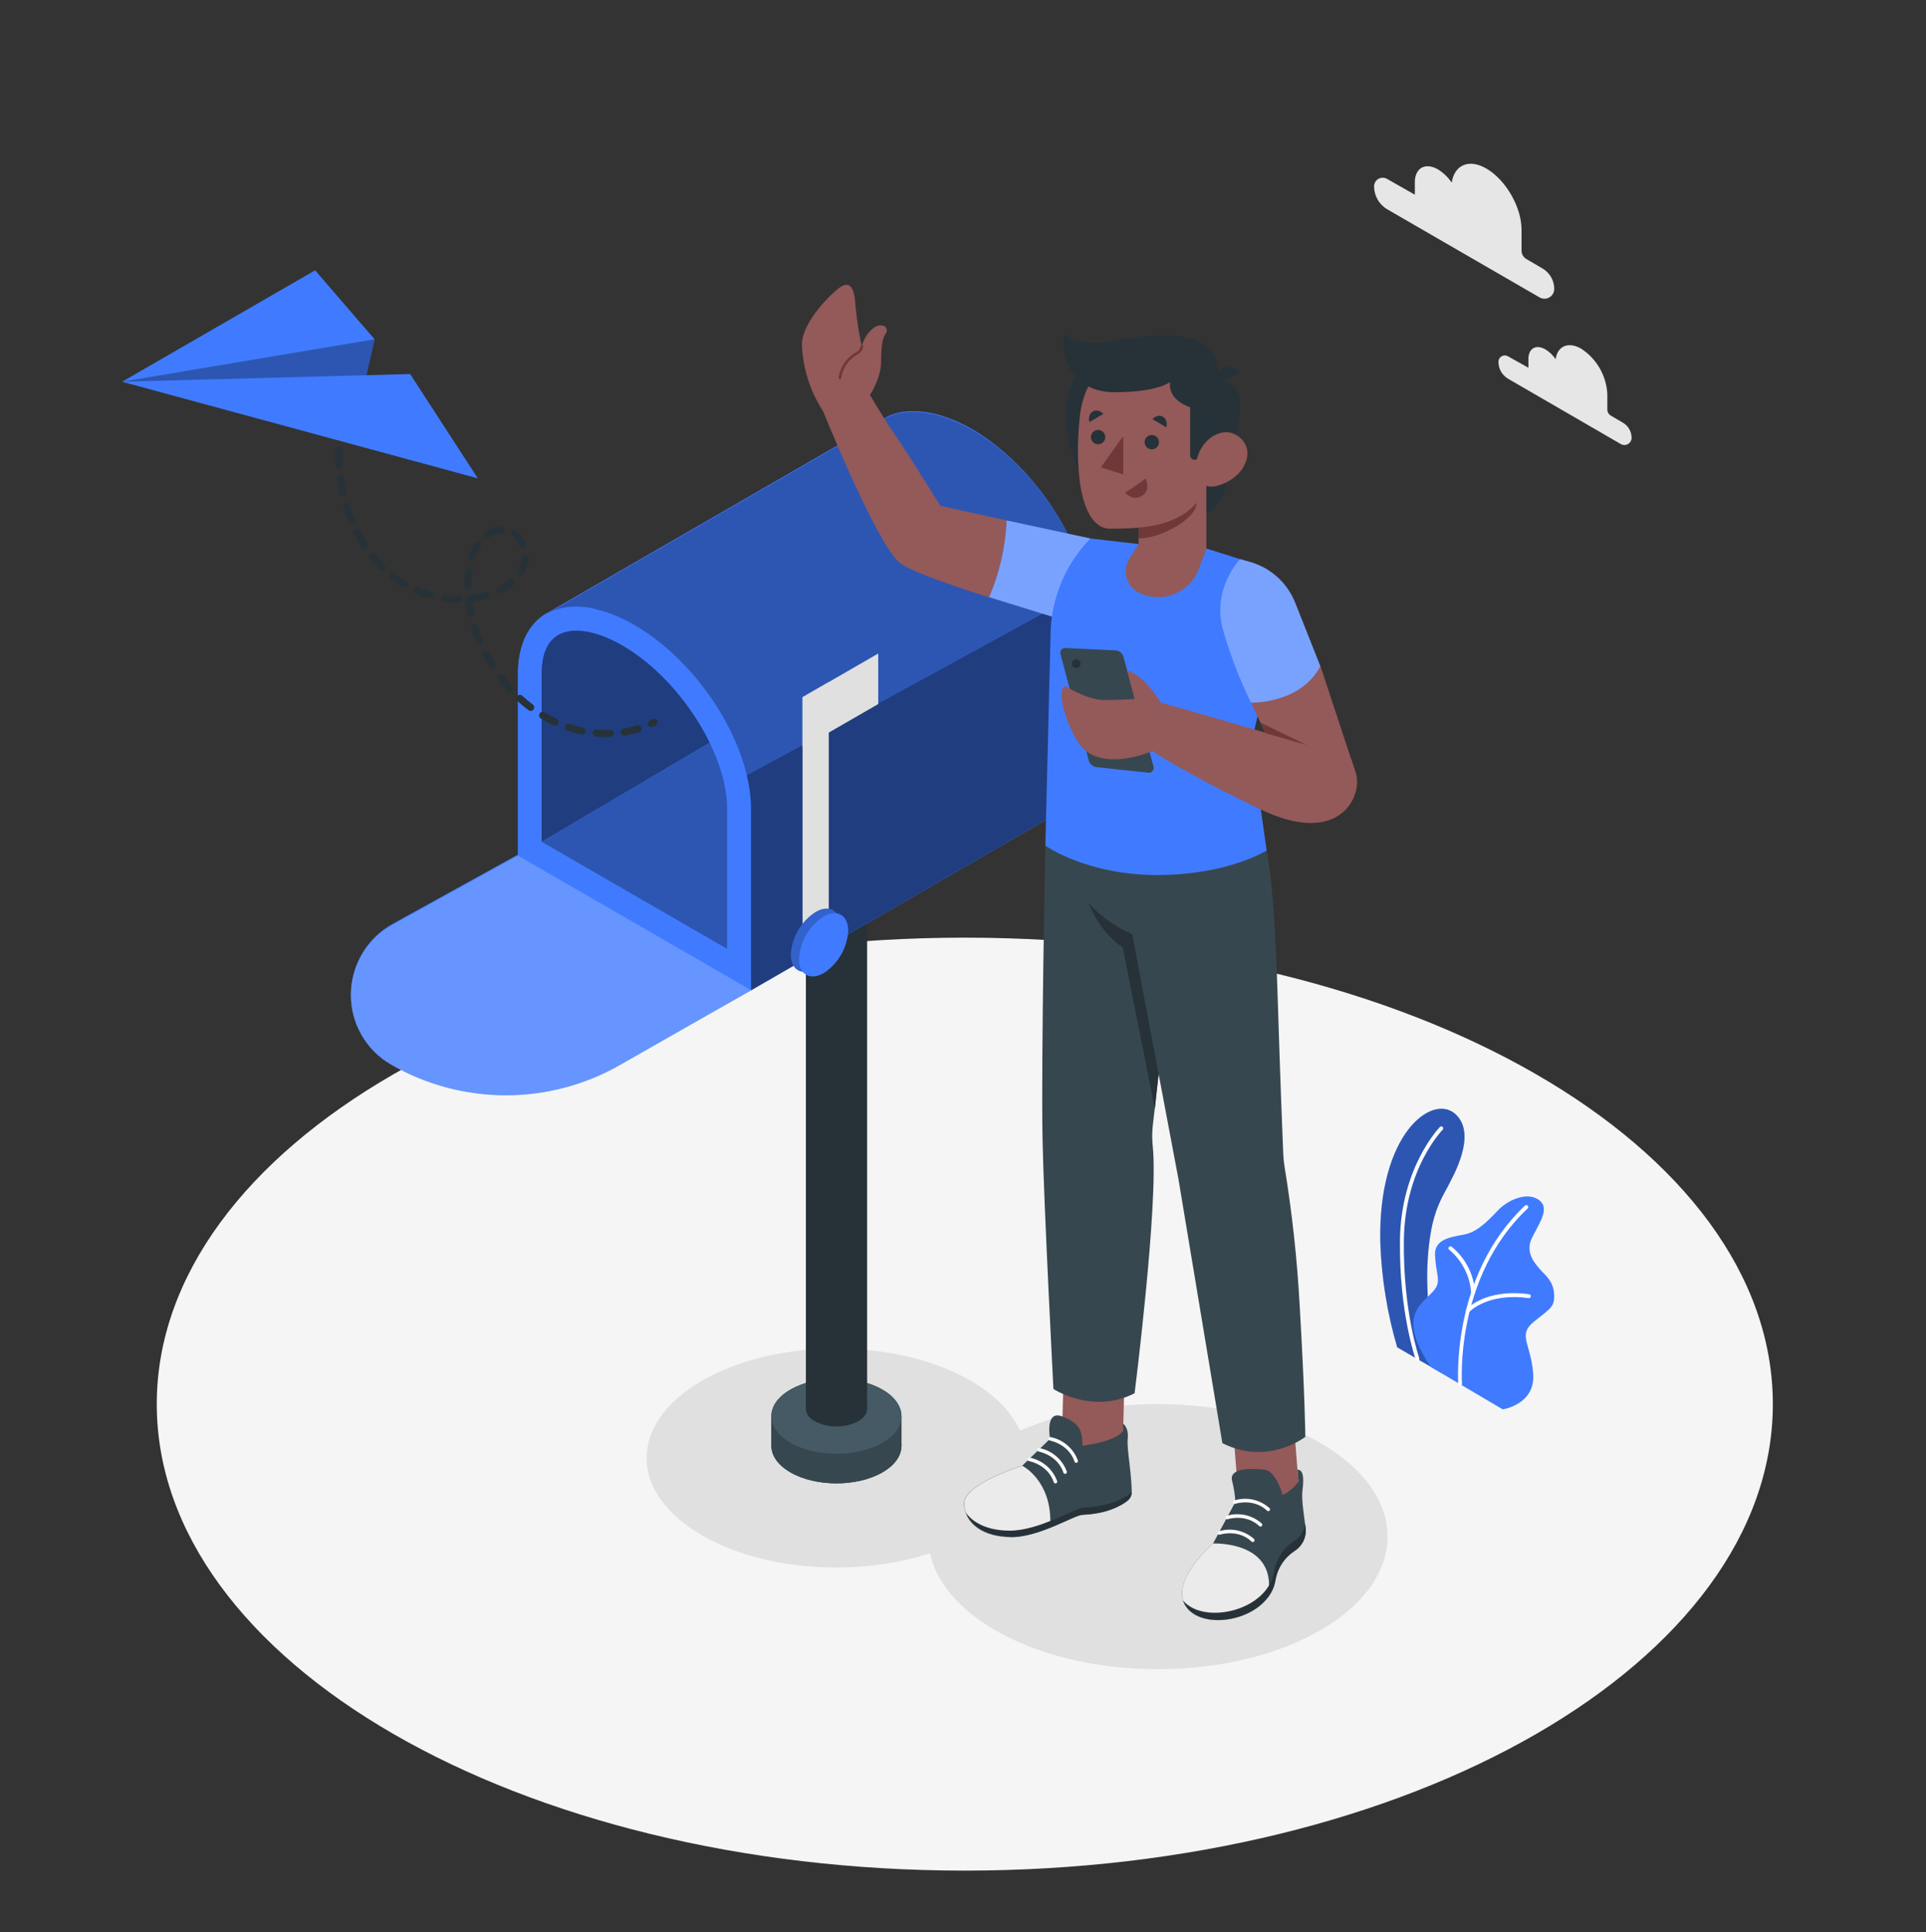 <svg width="312" height="313" viewBox="0 0 312 313" fill="none" xmlns="http://www.w3.org/2000/svg">
<rect x="0" y="0" width="312" height="313" fill="#333333" stroke="none"/>
<path d="M156.293 303.053C228.585 303.053 287.189 269.218 287.189 227.48C287.189 185.742 228.585 151.907 156.293 151.907C84.001 151.907 25.396 185.742 25.396 227.48C25.396 269.218 84.001 303.053 156.293 303.053Z" fill="#F5F5F5"/>
<path d="M135.472 253.95C152.441 253.95 166.198 246.008 166.198 236.21C166.198 226.412 152.441 218.469 135.472 218.469C118.502 218.469 104.746 226.412 104.746 236.21C104.746 246.008 118.502 253.95 135.472 253.95Z" fill="#E0E0E0"/>
<path d="M187.562 270.424C208.109 270.424 224.765 260.808 224.765 248.946C224.765 237.084 208.109 227.468 187.562 227.468C167.016 227.468 150.359 237.084 150.359 248.946C150.359 260.808 167.016 270.424 187.562 270.424Z" fill="#E0E0E0"/>
<path d="M146.017 229.421C146.017 227.861 144.994 226.301 142.935 225.121C138.823 222.744 132.152 222.744 128.04 225.121C125.981 226.307 124.951 227.867 124.951 229.421V234.232C124.951 235.792 125.981 237.352 128.04 238.537C132.152 240.909 138.823 240.909 142.935 238.537C144.994 237.346 146.017 235.792 146.017 234.232V229.421Z" fill="#263238"/>
<path d="M142.96 229.932C147.072 232.31 147.072 236.172 142.96 238.537C138.848 240.902 132.177 240.908 128.065 238.537C123.953 236.166 123.947 232.297 128.065 229.932C132.183 227.567 138.848 227.561 142.96 229.932Z" fill="#37474F"/>
<path d="M146.043 229.421H124.977V234.232H146.043V229.421Z" fill="#37474F"/>
<path d="M142.96 225.14C147.072 227.511 147.072 231.38 142.96 233.739C138.848 236.097 132.177 236.116 128.065 233.739C123.953 231.361 123.947 227.499 128.065 225.14C132.183 222.781 138.848 222.744 142.96 225.14Z" fill="#455A64"/>
<path d="M139.015 226.213C140.956 227.33 140.956 229.146 139.015 230.263C137.928 230.814 136.727 231.101 135.508 231.101C134.29 231.101 133.088 230.814 132.002 230.263C130.067 229.146 130.067 227.33 132.002 226.213C133.088 225.662 134.29 225.375 135.508 225.375C136.727 225.375 137.928 225.662 139.015 226.213Z" fill="#263238"/>
<path d="M140.468 137.412H130.547V228.241H140.468V137.412Z" fill="#263238"/>
<path d="M176.026 95.467V95.398C175.932 94.88 175.82 94.356 175.689 93.832C175.706 93.887 175.721 93.943 175.732 94C175.651 93.644 175.558 93.289 175.458 92.933C175.495 93.064 175.526 93.195 175.558 93.326C175.458 92.933 175.345 92.546 175.227 92.153C175.283 92.322 175.339 92.496 175.383 92.665C175.32 92.44 175.252 92.216 175.183 91.991L175.071 91.635V91.585V91.623C174.233 89.078 173.128 86.629 171.776 84.316C171.732 84.235 171.689 84.153 171.639 84.072C168.238 78.288 163.308 73.003 157.805 69.72L157.536 69.558C155.958 68.641 154.284 67.901 152.544 67.349C151.098 66.892 149.593 66.65 148.077 66.632H147.552H147.234C146.972 66.632 146.716 66.681 146.467 66.719H146.236L145.811 66.8C145.63 66.838 145.45 66.881 145.275 66.931L144.788 67.075C144.788 67.075 144.788 67.075 144.757 67.075L144.27 67.249C144.108 67.318 143.946 67.387 143.796 67.462L142.723 68.085L88.678 99.285H88.634C85.708 100.927 83.936 104.278 83.936 109.039V138.435L63.599 149.667C61.585 150.778 59.901 152.404 58.721 154.379C57.541 156.353 56.907 158.606 56.883 160.907C56.86 163.207 57.448 165.473 58.587 167.471C59.727 169.47 61.377 171.13 63.369 172.281C69.032 175.548 75.454 177.267 81.992 177.267C88.529 177.267 94.952 175.548 100.615 172.281L121.681 160.425L176.425 128.794V99.392C176.409 98.074 176.276 96.76 176.026 95.467Z" fill="#407BFF"/>
<path d="M87.74 136.395V103.554L122.51 83.673L125.642 114.037L87.74 136.395Z" fill="#407BFF"/>
<path opacity="0.5" d="M87.74 136.395V103.554L122.51 83.673L125.642 114.037L87.74 136.395Z" fill="black"/>
<path d="M87.74 136.395L125.642 114.037V149.773L117.805 153.754L87.74 136.395Z" fill="#407BFF"/>
<path opacity="0.3" d="M87.74 136.395L125.642 114.037V149.773L117.805 153.754L87.74 136.395Z" fill="black"/>
<path d="M176.029 95.466L172.435 97.445L150.557 109.419L146.601 111.572L119.258 126.548C117.523 123.615 113.018 109.931 110.615 107.454C108.301 105.019 105.659 102.919 102.765 101.214C99.333 99.229 96.12 98.287 93.343 98.287C91.709 98.253 90.094 98.638 88.65 99.404L142.701 68.204L143.775 67.58C143.924 67.505 144.087 67.436 144.249 67.368L144.736 67.193C144.736 67.193 144.736 67.193 144.767 67.193L145.253 67.049C145.428 67 145.609 66.956 145.79 66.918L146.214 66.837H146.445C146.695 66.8 146.951 66.769 147.213 66.75H147.531H148.055C149.572 66.768 151.077 67.01 152.523 67.468C154.263 68.019 155.937 68.76 157.515 69.677L157.783 69.839C166.825 75.112 174.326 85.913 176.029 95.466Z" fill="#407BFF"/>
<g opacity="0.3">
<path d="M176.031 95.466L172.437 97.445L150.559 109.419L146.603 111.572L119.26 126.548C117.525 123.615 113.02 109.931 110.617 107.454C108.303 105.019 105.661 102.919 102.767 101.214C99.335 99.229 96.122 98.287 93.345 98.287C91.711 98.253 90.096 98.638 88.652 99.404L142.703 68.204L143.776 67.58C143.926 67.505 144.088 67.436 144.251 67.368L144.737 67.193C144.737 67.193 144.737 67.193 144.769 67.193L145.255 67.049C145.43 67 145.611 66.956 145.792 66.918L146.216 66.837H146.447C146.697 66.8 146.953 66.769 147.215 66.75H147.533H148.057C149.574 66.768 151.079 67.01 152.525 67.468C154.265 68.019 155.939 68.76 157.517 69.677L157.785 69.839C166.827 75.112 174.328 85.913 176.031 95.466Z" fill="black"/>
</g>
<path d="M171.6 84.116C171.65 84.191 171.7 84.272 171.744 84.354C171.718 84.254 171.675 84.172 171.6 84.116Z" fill="#407BFF"/>
<path d="M174.502 90.044C175.179 91.8 175.691 93.616 176.031 95.467L172.437 97.445L150.56 109.419L146.603 111.572L119.26 126.548L121.681 160.425L176.424 128.795V99.392C176.351 96.186 175.7 93.019 174.502 90.044Z" fill="#407BFF"/>
<path d="M173.689 88.085C173.458 87.573 173.215 87.055 172.959 86.543C173.215 87.055 173.471 87.573 173.689 88.085Z" fill="#407BFF"/>
<path d="M172.012 84.74C172.274 85.215 172.536 85.689 172.779 86.169C172.536 85.714 172.28 85.239 172.012 84.74Z" fill="#407BFF"/>
<path d="M174.482 89.988C174.263 89.426 174.032 88.871 173.789 88.316C174.032 88.871 174.263 89.426 174.482 89.988Z" fill="#407BFF"/>
<g opacity="0.5">
<path d="M171.6 84.116C171.65 84.191 171.7 84.272 171.744 84.354C171.718 84.254 171.675 84.172 171.6 84.116Z" fill="black"/>
<path d="M174.502 90.044C175.179 91.8 175.691 93.616 176.031 95.466L172.437 97.445L150.56 109.419L146.603 111.572L119.26 126.548L121.681 160.425L176.424 128.794V99.391C176.351 96.185 175.7 93.019 174.502 90.044Z" fill="black"/>
<path d="M173.691 88.085C173.46 87.573 173.217 87.055 172.961 86.543C173.217 87.055 173.473 87.573 173.691 88.085Z" fill="black"/>
<path d="M172.012 84.74C172.274 85.214 172.536 85.688 172.779 86.169C172.536 85.713 172.28 85.239 172.012 84.74Z" fill="black"/>
<path d="M174.484 89.988C174.265 89.426 174.034 88.871 173.791 88.315C174.034 88.871 174.265 89.426 174.484 89.988Z" fill="black"/>
</g>
<path d="M93.344 102.168C95.522 102.168 98.118 102.998 100.832 104.577C110.024 109.881 117.793 121.993 117.793 131.028V153.754L87.728 136.395V109.22C87.728 103.391 90.773 102.168 93.344 102.168ZM93.344 98.312C87.691 98.312 83.891 102.224 83.891 109.22V138.616L121.655 160.456V131.028C121.655 120.595 113.2 107.26 102.773 101.239C99.341 99.26 96.115 98.312 93.344 98.312Z" fill="#407BFF"/>
<path d="M83.891 138.616L63.554 149.848C61.54 150.959 59.856 152.585 58.676 154.56C57.496 156.534 56.862 158.787 56.839 161.088C56.815 163.388 57.403 165.653 58.543 167.652C59.682 169.651 61.332 171.31 63.324 172.462C68.987 175.729 75.409 177.448 81.947 177.448C88.485 177.448 94.907 175.729 100.57 172.462L121.68 160.425L83.891 138.616Z" fill="#407BFF"/>
<path opacity="0.2" d="M83.891 138.616L63.554 149.848C61.54 150.959 59.856 152.585 58.676 154.56C57.496 156.534 56.862 158.787 56.839 161.088C56.815 163.388 57.403 165.653 58.543 167.652C59.682 169.651 61.332 171.31 63.324 172.462C68.987 175.729 75.409 177.448 81.947 177.448C88.485 177.448 94.907 175.729 100.57 172.462L121.68 160.425L83.891 138.616Z" fill="white"/>
<path d="M134.255 151.471L130.012 153.917V112.951L134.255 110.499V151.471Z" fill="#E0E0E0"/>
<path d="M142.267 114.062L130.012 121.132V112.951L142.267 105.875V114.062Z" fill="#E0E0E0"/>
<path d="M136.082 150.029C136.007 151.411 135.608 152.755 134.916 153.953C134.224 155.151 133.26 156.169 132.101 156.924C129.898 158.172 128.113 157.168 128.113 154.628C128.193 153.251 128.596 151.913 129.288 150.72C129.981 149.528 130.944 148.515 132.101 147.764C134.297 146.46 136.082 147.489 136.082 150.029Z" fill="#407BFF"/>
<path opacity="0.2" d="M136.082 150.029C136.007 151.411 135.608 152.755 134.916 153.953C134.224 155.151 133.26 156.169 132.101 156.924C129.898 158.172 128.113 157.168 128.113 154.628C128.193 153.251 128.596 151.913 129.288 150.72C129.981 149.528 130.944 148.515 132.101 147.764C134.297 146.46 136.082 147.489 136.082 150.029Z" fill="black"/>
<path d="M137.406 150.797C137.327 152.173 136.925 153.511 136.233 154.703C135.542 155.896 134.58 156.909 133.424 157.661C131.228 158.909 129.443 157.898 129.443 155.358C129.52 153.977 129.92 152.634 130.611 151.436C131.303 150.238 132.267 149.22 133.424 148.463C135.627 147.228 137.406 148.257 137.406 150.797Z" fill="#407BFF"/>
<path d="M226.338 218.276L233.377 222.357C233.377 222.357 229.82 211.006 231.792 199.594C232.534 195.288 234.107 193.148 234.656 191.993C235.205 190.839 239.461 183.725 235.717 180.443C231.973 177.161 223.206 183.688 223.599 201.272C223.792 207.033 224.712 212.746 226.338 218.276Z" fill="#407BFF"/>
<path opacity="0.3" d="M226.338 218.276L233.377 222.357C233.377 222.357 229.82 211.006 231.792 199.594C232.534 195.288 234.107 193.148 234.656 191.993C235.205 190.839 239.461 183.725 235.717 180.443C231.973 177.161 223.206 183.688 223.599 201.272C223.792 207.033 224.712 212.746 226.338 218.276Z" fill="black"/>
<path d="M229.632 220.485C229.568 220.483 229.506 220.463 229.454 220.426C229.402 220.39 229.362 220.339 229.338 220.279C229.338 220.204 226.649 212.791 226.786 200.935C226.924 189.079 233.201 182.64 233.263 182.577C233.322 182.518 233.402 182.485 233.485 182.485C233.568 182.485 233.648 182.518 233.706 182.577C233.765 182.636 233.798 182.716 233.798 182.799C233.798 182.882 233.765 182.961 233.706 183.02C233.644 183.083 227.554 189.26 227.417 200.941C227.279 212.623 229.913 219.98 229.913 220.055C229.941 220.132 229.937 220.218 229.902 220.293C229.867 220.368 229.803 220.426 229.725 220.454C229.697 220.471 229.665 220.481 229.632 220.485Z" fill="white"/>
<path d="M231.798 221.465L243.436 228.329C243.436 228.329 248.765 227.542 248.366 222.525C247.966 217.508 245.795 216.323 248.49 214.12C251.186 211.917 251.885 211.774 251.754 209.609C251.623 207.443 250.175 206.489 249.489 205.652C248.802 204.816 246.899 203 248.241 200.392C249.582 197.784 251.398 195.269 248.703 194.077C247.086 193.366 244.378 194.258 242.587 196.161C240.797 198.065 239.305 199.444 237.595 199.905C235.886 200.367 232.348 200.38 232.466 203.312C232.585 206.245 233.346 207.256 232.635 208.554C231.305 210.969 225.583 212.292 231.798 221.465Z" fill="#407BFF"/>
<path d="M236.541 224.566C236.462 224.566 236.385 224.536 236.327 224.481C236.269 224.427 236.234 224.352 236.229 224.273C236.229 224.098 234.944 206.751 246.999 195.357C247.028 195.321 247.063 195.292 247.104 195.272C247.144 195.251 247.188 195.24 247.234 195.238C247.279 195.236 247.324 195.244 247.366 195.26C247.408 195.277 247.446 195.303 247.477 195.336C247.509 195.368 247.533 195.407 247.548 195.45C247.563 195.493 247.569 195.538 247.565 195.583C247.561 195.628 247.547 195.672 247.525 195.711C247.503 195.751 247.473 195.785 247.436 195.812C235.58 206.994 236.828 224.054 236.828 224.223C236.835 224.306 236.809 224.389 236.755 224.453C236.701 224.518 236.625 224.558 236.541 224.566Z" fill="white"/>
<path d="M238.625 209.69C238.547 209.69 238.471 209.661 238.413 209.607C238.355 209.554 238.319 209.481 238.313 209.403C238.221 208.069 237.86 206.768 237.252 205.578C236.644 204.387 235.801 203.332 234.775 202.476C234.742 202.452 234.714 202.422 234.692 202.387C234.671 202.352 234.657 202.313 234.65 202.272C234.644 202.232 234.646 202.19 234.655 202.15C234.665 202.11 234.682 202.073 234.706 202.039C234.731 202.006 234.761 201.978 234.796 201.957C234.831 201.935 234.87 201.921 234.911 201.915C234.951 201.908 234.993 201.91 235.032 201.92C235.072 201.929 235.11 201.947 235.143 201.971C236.252 202.872 237.162 203.993 237.816 205.264C238.47 206.534 238.854 207.927 238.943 209.353C238.947 209.394 238.942 209.436 238.929 209.476C238.916 209.515 238.895 209.552 238.868 209.583C238.84 209.614 238.807 209.64 238.77 209.658C238.732 209.677 238.692 209.687 238.65 209.69H238.625Z" fill="white"/>
<path d="M237.746 212.66C237.667 212.662 237.591 212.633 237.534 212.579C237.504 212.55 237.481 212.516 237.465 212.477C237.45 212.439 237.441 212.399 237.441 212.358C237.441 212.316 237.45 212.276 237.465 212.238C237.481 212.2 237.504 212.165 237.534 212.136C237.658 211.992 240.691 208.716 247.705 209.677C247.788 209.69 247.863 209.734 247.914 209.8C247.965 209.866 247.988 209.95 247.979 210.033C247.967 210.115 247.923 210.19 247.856 210.24C247.79 210.29 247.706 210.312 247.624 210.301C240.934 209.384 238.033 212.523 238.002 212.554C237.97 212.59 237.93 212.618 237.886 212.636C237.842 212.655 237.794 212.663 237.746 212.66Z" fill="white"/>
<path d="M98.184 119.391C97.629 119.391 97.067 119.391 96.518 119.322C96.442 119.317 96.368 119.296 96.3 119.262C96.233 119.227 96.173 119.179 96.124 119.121C96.075 119.063 96.038 118.995 96.016 118.923C95.994 118.85 95.986 118.774 95.994 118.698C96.008 118.546 96.082 118.406 96.198 118.308C96.315 118.21 96.466 118.162 96.618 118.174C97.358 118.243 98.102 118.261 98.845 118.23C98.997 118.228 99.143 118.285 99.254 118.389C99.364 118.492 99.43 118.634 99.438 118.786C99.443 118.937 99.388 119.084 99.286 119.195C99.183 119.306 99.04 119.372 98.889 119.378C98.646 119.391 98.415 119.391 98.184 119.391ZM101.142 119.154C100.996 119.156 100.855 119.103 100.747 119.005C100.639 118.907 100.572 118.772 100.56 118.627C100.548 118.481 100.592 118.337 100.682 118.223C100.773 118.109 100.904 118.033 101.048 118.012C101.78 117.892 102.504 117.723 103.213 117.506C103.357 117.47 103.508 117.491 103.637 117.564C103.765 117.637 103.861 117.756 103.903 117.898C103.946 118.039 103.932 118.191 103.865 118.323C103.799 118.455 103.683 118.556 103.544 118.605C102.788 118.838 102.016 119.019 101.235 119.148L101.142 119.154ZM94.278 118.992H94.165C93.393 118.825 92.631 118.617 91.882 118.368C91.737 118.318 91.618 118.214 91.549 118.077C91.481 117.941 91.468 117.783 91.513 117.637C91.563 117.493 91.668 117.375 91.804 117.307C91.941 117.239 92.099 117.228 92.243 117.276C92.949 117.508 93.668 117.7 94.396 117.85C94.471 117.864 94.541 117.894 94.603 117.936C94.666 117.979 94.72 118.033 94.761 118.097C94.802 118.16 94.83 118.231 94.844 118.305C94.857 118.38 94.856 118.456 94.839 118.53C94.814 118.658 94.746 118.773 94.646 118.857C94.546 118.941 94.421 118.988 94.29 118.992H94.278ZM105.51 117.8C105.379 117.8 105.253 117.756 105.151 117.675C105.049 117.594 104.977 117.481 104.948 117.354C104.919 117.226 104.934 117.093 104.991 116.976C105.048 116.858 105.143 116.764 105.26 116.708L105.66 116.514C105.727 116.476 105.802 116.452 105.879 116.443C105.956 116.435 106.034 116.442 106.108 116.465C106.183 116.487 106.251 116.524 106.311 116.574C106.37 116.624 106.419 116.686 106.454 116.755C106.489 116.824 106.51 116.9 106.515 116.977C106.52 117.055 106.509 117.132 106.483 117.205C106.457 117.279 106.417 117.346 106.364 117.403C106.312 117.46 106.248 117.506 106.177 117.538L105.753 117.75C105.681 117.787 105.603 117.808 105.522 117.812L105.51 117.8ZM89.91 117.556C89.826 117.556 89.742 117.537 89.666 117.5C88.954 117.168 88.26 116.797 87.588 116.389C87.524 116.348 87.469 116.295 87.425 116.233C87.381 116.17 87.35 116.1 87.334 116.025C87.317 115.951 87.315 115.874 87.329 115.799C87.342 115.724 87.37 115.652 87.411 115.588C87.452 115.523 87.505 115.468 87.567 115.424C87.63 115.38 87.7 115.349 87.775 115.333C87.849 115.316 87.926 115.314 88.001 115.328C88.076 115.341 88.148 115.369 88.213 115.41C88.85 115.795 89.508 116.145 90.184 116.458C90.299 116.516 90.392 116.611 90.447 116.728C90.503 116.844 90.518 116.976 90.49 117.102C90.462 117.228 90.393 117.341 90.293 117.423C90.194 117.505 90.07 117.552 89.941 117.556H89.91ZM85.978 115.185C85.856 115.182 85.736 115.143 85.635 115.073C85.011 114.611 84.387 114.106 83.826 113.569C83.77 113.518 83.725 113.457 83.693 113.389C83.661 113.32 83.642 113.246 83.639 113.171C83.635 113.096 83.647 113.021 83.673 112.95C83.698 112.879 83.737 112.813 83.788 112.758C83.839 112.702 83.9 112.657 83.969 112.625C84.037 112.593 84.111 112.575 84.186 112.571C84.261 112.568 84.337 112.579 84.408 112.605C84.479 112.63 84.544 112.67 84.6 112.72C85.161 113.232 85.741 113.712 86.328 114.156C86.423 114.229 86.493 114.33 86.528 114.444C86.563 114.559 86.561 114.682 86.522 114.796C86.484 114.909 86.41 115.008 86.313 115.078C86.216 115.148 86.099 115.185 85.978 115.185ZM82.59 112.096C82.51 112.097 82.431 112.08 82.358 112.048C82.285 112.016 82.219 111.968 82.166 111.909C81.648 111.341 81.136 110.736 80.662 110.112C80.616 110.052 80.582 109.984 80.563 109.911C80.543 109.838 80.538 109.762 80.548 109.688C80.568 109.537 80.647 109.4 80.768 109.307C80.889 109.214 81.042 109.173 81.193 109.193C81.344 109.213 81.48 109.292 81.573 109.413C82.029 110.037 82.515 110.586 83.014 111.135C83.065 111.191 83.105 111.256 83.13 111.327C83.156 111.398 83.167 111.473 83.164 111.549C83.16 111.624 83.142 111.698 83.11 111.766C83.078 111.834 83.033 111.896 82.977 111.947C82.879 112.036 82.754 112.088 82.621 112.096H82.59ZM79.826 108.452C79.73 108.452 79.635 108.428 79.551 108.381C79.466 108.334 79.396 108.266 79.345 108.184C79.096 107.797 78.853 107.398 78.622 106.998C78.466 106.724 78.31 106.443 78.16 106.162C78.103 106.03 78.097 105.88 78.145 105.744C78.193 105.608 78.29 105.495 78.418 105.427C78.545 105.36 78.693 105.342 78.833 105.379C78.972 105.416 79.093 105.504 79.171 105.625C79.314 105.894 79.464 106.162 79.614 106.424C79.838 106.811 80.069 107.192 80.313 107.566C80.367 107.653 80.397 107.754 80.4 107.857C80.402 107.959 80.378 108.061 80.328 108.151C80.278 108.241 80.206 108.317 80.118 108.37C80.029 108.423 79.929 108.451 79.826 108.452ZM77.679 104.396C77.566 104.397 77.456 104.364 77.361 104.301C77.267 104.239 77.193 104.151 77.149 104.047C76.843 103.323 76.569 102.58 76.332 101.844C76.308 101.772 76.299 101.697 76.305 101.621C76.311 101.546 76.331 101.473 76.366 101.406C76.4 101.339 76.447 101.279 76.504 101.23C76.561 101.181 76.628 101.143 76.7 101.12C76.845 101.075 77.003 101.089 77.138 101.159C77.274 101.229 77.376 101.35 77.424 101.495C77.648 102.2 77.91 102.905 78.204 103.597C78.242 103.684 78.258 103.78 78.251 103.874C78.243 103.969 78.212 104.06 78.159 104.14C78.107 104.219 78.036 104.285 77.952 104.329C77.868 104.374 77.774 104.397 77.679 104.396ZM76.282 100.028C76.15 100.027 76.023 99.981 75.921 99.899C75.819 99.816 75.748 99.701 75.72 99.573C75.553 98.804 75.428 98.027 75.346 97.245C75.332 97.095 75.377 96.945 75.473 96.828C75.569 96.711 75.707 96.637 75.857 96.621C75.937 96.603 76.021 96.603 76.101 96.621C76.142 96.543 76.202 96.477 76.275 96.427C76.348 96.377 76.431 96.345 76.519 96.334C77.246 96.234 77.964 96.075 78.665 95.86C78.811 95.814 78.969 95.829 79.104 95.899C79.239 95.97 79.341 96.092 79.386 96.237C79.431 96.383 79.417 96.541 79.347 96.676C79.276 96.811 79.154 96.913 79.008 96.958C78.245 97.191 77.465 97.364 76.675 97.476C76.627 97.482 76.579 97.482 76.531 97.476C76.606 98.1 76.712 98.724 76.843 99.311C76.86 99.384 76.861 99.461 76.848 99.535C76.834 99.609 76.806 99.68 76.765 99.744C76.723 99.807 76.67 99.862 76.607 99.904C76.545 99.946 76.474 99.976 76.4 99.991C76.363 100.012 76.323 100.026 76.282 100.034V100.028ZM74.303 97.644C73.512 97.632 72.722 97.568 71.939 97.451C71.789 97.427 71.655 97.346 71.565 97.224C71.476 97.102 71.438 96.949 71.46 96.8C71.483 96.65 71.563 96.515 71.684 96.424C71.805 96.334 71.957 96.295 72.107 96.315C72.838 96.427 73.576 96.488 74.316 96.496C74.468 96.496 74.614 96.557 74.722 96.665C74.83 96.772 74.89 96.918 74.89 97.07C74.89 97.223 74.83 97.369 74.722 97.476C74.614 97.584 74.468 97.644 74.316 97.644H74.303ZM69.773 96.971C69.722 96.98 69.669 96.98 69.617 96.971C68.858 96.749 68.114 96.478 67.39 96.159C67.25 96.099 67.14 95.986 67.084 95.844C67.027 95.702 67.03 95.544 67.09 95.404C67.15 95.264 67.264 95.154 67.406 95.098C67.547 95.042 67.705 95.044 67.845 95.105C68.527 95.398 69.227 95.647 69.942 95.847C70.087 95.891 70.21 95.99 70.284 96.123C70.357 96.256 70.376 96.412 70.335 96.559C70.299 96.68 70.224 96.785 70.123 96.861C70.022 96.936 69.899 96.977 69.773 96.977V96.971ZM80.962 96.141C80.835 96.138 80.712 96.094 80.613 96.015C80.514 95.936 80.444 95.826 80.414 95.702C80.384 95.579 80.395 95.449 80.447 95.333C80.499 95.217 80.588 95.121 80.7 95.061C81.342 94.731 81.945 94.329 82.497 93.863C82.612 93.764 82.762 93.715 82.914 93.725C83.065 93.736 83.207 93.805 83.308 93.919C83.357 93.977 83.395 94.043 83.418 94.115C83.442 94.187 83.451 94.262 83.445 94.338C83.439 94.413 83.419 94.487 83.384 94.554C83.35 94.621 83.303 94.681 83.245 94.73C82.63 95.259 81.954 95.712 81.23 96.078C81.147 96.122 81.055 96.146 80.962 96.147V96.141ZM75.814 95.467C75.661 95.463 75.515 95.4 75.409 95.29C75.303 95.18 75.244 95.033 75.246 94.88C75.258 94.091 75.319 93.303 75.427 92.521C75.434 92.445 75.458 92.37 75.495 92.302C75.532 92.234 75.583 92.175 75.644 92.127C75.705 92.08 75.775 92.045 75.85 92.025C75.924 92.005 76.002 92 76.079 92.011C76.156 92.022 76.229 92.048 76.295 92.088C76.362 92.129 76.419 92.182 76.464 92.244C76.509 92.307 76.541 92.379 76.558 92.454C76.575 92.529 76.576 92.608 76.562 92.684C76.462 93.418 76.405 94.158 76.394 94.899C76.392 95.052 76.33 95.198 76.222 95.305C76.113 95.413 75.966 95.473 75.814 95.473V95.467ZM65.555 95.173C65.455 95.172 65.356 95.146 65.268 95.099C64.585 94.701 63.927 94.263 63.296 93.788C63.235 93.744 63.184 93.688 63.145 93.623C63.107 93.559 63.081 93.487 63.071 93.413C63.06 93.338 63.065 93.262 63.084 93.189C63.104 93.117 63.138 93.049 63.184 92.989C63.229 92.929 63.285 92.877 63.35 92.838C63.415 92.8 63.487 92.774 63.562 92.763C63.636 92.752 63.713 92.756 63.786 92.774C63.859 92.793 63.928 92.826 63.989 92.871C64.586 93.326 65.211 93.743 65.861 94.119C65.971 94.182 66.058 94.279 66.107 94.396C66.156 94.513 66.165 94.644 66.132 94.766C66.099 94.889 66.026 94.998 65.925 95.075C65.825 95.152 65.701 95.193 65.574 95.192L65.555 95.173ZM84.35 93.127C84.249 93.127 84.15 93.101 84.063 93.052C83.998 93.014 83.941 92.963 83.895 92.903C83.849 92.843 83.816 92.775 83.797 92.701C83.778 92.628 83.773 92.552 83.784 92.478C83.794 92.403 83.819 92.331 83.857 92.266C84.021 91.981 84.159 91.683 84.269 91.373C84.387 91.044 84.458 90.699 84.481 90.35C84.486 90.274 84.506 90.199 84.54 90.13C84.574 90.062 84.622 90.001 84.68 89.952C84.738 89.902 84.806 89.865 84.879 89.842C84.952 89.82 85.029 89.812 85.105 89.82C85.181 89.825 85.255 89.846 85.323 89.88C85.391 89.915 85.452 89.962 85.501 90.02C85.55 90.078 85.588 90.146 85.611 90.218C85.634 90.291 85.642 90.368 85.635 90.444C85.602 90.895 85.51 91.339 85.361 91.766C85.228 92.143 85.06 92.506 84.862 92.852C84.809 92.94 84.734 93.012 84.644 93.062C84.554 93.111 84.452 93.135 84.35 93.133V93.127ZM61.886 92.415C61.737 92.415 61.594 92.356 61.486 92.253L61.106 91.866C60.688 91.436 60.282 90.98 59.895 90.506C59.799 90.388 59.754 90.236 59.77 90.084C59.786 89.933 59.861 89.794 59.98 89.698C60.098 89.602 60.249 89.557 60.401 89.573C60.553 89.588 60.692 89.664 60.788 89.782C61.15 90.231 61.536 90.662 61.93 91.067L62.285 91.429C62.339 91.482 62.382 91.545 62.411 91.615C62.441 91.685 62.456 91.76 62.456 91.835C62.456 91.911 62.441 91.985 62.411 92.055C62.382 92.125 62.339 92.188 62.285 92.241C62.184 92.347 62.045 92.412 61.898 92.422L61.886 92.415ZM76.463 90.93C76.407 90.939 76.35 90.939 76.294 90.93C76.222 90.908 76.155 90.872 76.097 90.824C76.038 90.776 75.99 90.717 75.955 90.65C75.92 90.584 75.898 90.511 75.891 90.436C75.883 90.361 75.891 90.285 75.913 90.213C76.144 89.43 76.478 88.68 76.906 87.985C76.988 87.856 77.119 87.765 77.269 87.732C77.418 87.699 77.575 87.728 77.704 87.81C77.833 87.893 77.924 88.024 77.957 88.173C77.99 88.323 77.962 88.48 77.879 88.609C77.504 89.219 77.213 89.875 77.012 90.562C76.972 90.672 76.899 90.767 76.803 90.834C76.707 90.901 76.592 90.937 76.475 90.936L76.463 90.93ZM58.99 88.859C58.895 88.859 58.801 88.835 58.717 88.789C58.633 88.743 58.562 88.677 58.51 88.597C58.083 87.939 57.689 87.26 57.331 86.562C57.261 86.427 57.248 86.269 57.295 86.124C57.342 85.979 57.445 85.858 57.58 85.788C57.716 85.719 57.874 85.706 58.019 85.753C58.164 85.8 58.285 85.902 58.354 86.038C58.693 86.702 59.066 87.347 59.471 87.972C59.527 88.059 59.559 88.159 59.563 88.262C59.567 88.365 59.543 88.468 59.494 88.558C59.445 88.649 59.372 88.725 59.283 88.777C59.195 88.83 59.094 88.858 58.99 88.859ZM84.681 88.715C84.567 88.715 84.456 88.681 84.361 88.618C84.267 88.554 84.194 88.465 84.15 88.359C83.911 87.747 83.497 87.22 82.958 86.843C82.85 86.753 82.779 86.626 82.758 86.487C82.737 86.348 82.768 86.206 82.845 86.088C82.922 85.97 83.04 85.884 83.176 85.848C83.312 85.811 83.456 85.825 83.582 85.888C84.308 86.392 84.869 87.1 85.192 87.923C85.222 87.992 85.238 88.066 85.238 88.141C85.239 88.217 85.225 88.291 85.196 88.361C85.168 88.431 85.126 88.494 85.073 88.547C85.019 88.6 84.956 88.643 84.886 88.671C84.826 88.699 84.76 88.716 84.693 88.721L84.681 88.715ZM78.959 87.18C78.865 87.18 78.773 87.157 78.691 87.113C78.608 87.07 78.537 87.007 78.484 86.93C78.442 86.868 78.412 86.798 78.396 86.724C78.38 86.65 78.38 86.574 78.394 86.5C78.407 86.426 78.436 86.355 78.477 86.292C78.518 86.229 78.572 86.174 78.634 86.132C79.349 85.638 80.178 85.335 81.043 85.252C81.12 85.241 81.199 85.245 81.274 85.266C81.35 85.286 81.42 85.321 81.482 85.37C81.543 85.418 81.594 85.479 81.631 85.548C81.668 85.616 81.691 85.692 81.697 85.77C81.704 85.848 81.695 85.926 81.67 86C81.646 86.075 81.606 86.143 81.554 86.201C81.502 86.26 81.439 86.307 81.368 86.34C81.297 86.373 81.221 86.391 81.142 86.394C80.469 86.459 79.824 86.697 79.27 87.086C79.181 87.145 79.078 87.179 78.971 87.186L78.959 87.18ZM56.888 84.784C56.773 84.783 56.662 84.749 56.567 84.684C56.473 84.62 56.4 84.528 56.357 84.422C56.07 83.704 55.808 82.962 55.584 82.207C55.558 82.133 55.547 82.056 55.552 81.978C55.557 81.901 55.578 81.825 55.613 81.756C55.648 81.687 55.697 81.626 55.757 81.576C55.816 81.526 55.885 81.489 55.959 81.466C56.034 81.444 56.112 81.437 56.189 81.446C56.266 81.454 56.341 81.478 56.408 81.517C56.476 81.555 56.535 81.607 56.582 81.668C56.629 81.73 56.663 81.801 56.682 81.876C56.9 82.594 57.15 83.311 57.424 83.998C57.478 84.139 57.474 84.296 57.413 84.435C57.352 84.574 57.24 84.683 57.1 84.74C57.038 84.77 56.969 84.787 56.9 84.79L56.888 84.784ZM55.559 80.416C55.427 80.416 55.299 80.371 55.197 80.288C55.095 80.205 55.024 80.089 54.997 79.96C54.835 79.205 54.704 78.431 54.598 77.651C54.588 77.506 54.635 77.363 54.727 77.251C54.82 77.138 54.951 77.065 55.096 77.046C55.24 77.027 55.386 77.064 55.504 77.148C55.623 77.233 55.705 77.359 55.733 77.502C55.833 78.251 55.964 78.993 56.12 79.723C56.152 79.872 56.123 80.028 56.039 80.155C55.956 80.283 55.826 80.372 55.677 80.403L55.559 80.416ZM54.934 75.867C54.788 75.866 54.647 75.809 54.541 75.708C54.434 75.608 54.37 75.47 54.361 75.324C54.361 74.7 54.31 74.076 54.31 73.452V72.972C54.317 72.82 54.382 72.677 54.491 72.573C54.6 72.468 54.746 72.41 54.897 72.41C54.972 72.41 55.047 72.425 55.116 72.454C55.186 72.484 55.249 72.527 55.301 72.581C55.353 72.635 55.394 72.699 55.422 72.77C55.449 72.84 55.461 72.915 55.459 72.99V73.452C55.459 74.076 55.459 74.65 55.509 75.243C55.515 75.319 55.505 75.396 55.482 75.469C55.458 75.541 55.42 75.609 55.37 75.666C55.32 75.725 55.259 75.772 55.191 75.806C55.123 75.841 55.048 75.861 54.972 75.867H54.934Z" fill="#263238"/>
<path d="M60.689 54.975L57.257 69.889L19.779 61.846L60.689 54.975Z" fill="#407BFF"/>
<path opacity="0.3" d="M60.689 54.975L57.257 69.889L19.779 61.846L60.689 54.975Z" fill="black"/>
<path d="M19.779 61.845L66.442 60.597L77.406 77.495L19.779 61.845Z" fill="#407BFF"/>
<path d="M19.779 61.846L60.689 54.975L51.048 43.793L19.779 61.846Z" fill="#407BFF"/>
<path d="M182.312 217.247L172.438 216.996L171.928 236.988L181.803 237.24L182.312 217.247Z" fill="#945959"/>
<path d="M169.339 136.969C169.339 136.969 168.646 170.989 168.883 184.468C169.064 194.62 170.649 225.028 170.649 225.028C170.649 225.028 177.052 229.209 183.797 225.714C183.797 225.714 187.691 195.001 186.742 185.747C186.621 184.625 186.621 183.493 186.742 182.371L192.695 130.866L169.339 136.969Z" fill="#37474F"/>
<path d="M175.341 234.219C175.341 234.219 180.813 233.595 181.918 231.811V230.65C181.918 230.65 182.866 231.156 182.685 233.078C182.523 234.862 183.234 237.901 183.34 241.608C183.347 241.91 183.283 242.21 183.153 242.483C183.023 242.756 182.831 242.995 182.592 243.18C181.531 243.998 179.291 245.252 175.341 245.42C173.955 245.483 168.414 249.033 163.803 249.033C159.192 249.033 156.178 246.749 156.178 243.554C156.178 240.36 165.581 237.47 165.581 237.47L170.099 233.102C170.099 233.102 169.219 228.341 172.096 229.483C174.973 230.625 175.341 231.811 175.341 234.219Z" fill="#37474F"/>
<path d="M174.343 236.996C174.282 236.997 174.223 236.977 174.173 236.941C174.124 236.906 174.087 236.855 174.069 236.797C173.108 233.92 170.106 233.39 170.075 233.383C170.038 233.377 170.002 233.364 169.97 233.344C169.938 233.324 169.91 233.298 169.888 233.267C169.866 233.237 169.85 233.202 169.841 233.165C169.833 233.128 169.832 233.09 169.838 233.053C169.852 232.978 169.894 232.912 169.955 232.867C170.017 232.823 170.094 232.805 170.169 232.816C171.174 233.012 172.112 233.465 172.891 234.131C173.669 234.796 174.262 235.653 174.612 236.616C174.635 236.688 174.63 236.766 174.596 236.834C174.562 236.902 174.502 236.953 174.431 236.978L174.343 236.996Z" fill="#FAFAFA"/>
<path d="M172.541 238.781C172.481 238.779 172.422 238.759 172.373 238.724C172.324 238.688 172.287 238.638 172.267 238.581C171.312 235.717 168.304 235.174 168.273 235.168C168.236 235.162 168.2 235.149 168.169 235.129C168.137 235.109 168.109 235.082 168.088 235.052C168.066 235.021 168.051 234.986 168.043 234.949C168.035 234.912 168.035 234.874 168.042 234.837C168.048 234.8 168.062 234.764 168.082 234.732C168.102 234.7 168.128 234.672 168.158 234.65C168.189 234.628 168.224 234.612 168.261 234.604C168.298 234.595 168.336 234.594 168.373 234.6C169.379 234.796 170.316 235.249 171.095 235.915C171.873 236.581 172.466 237.437 172.816 238.4C172.827 238.436 172.832 238.474 172.829 238.512C172.826 238.55 172.815 238.587 172.798 238.62C172.78 238.654 172.756 238.684 172.727 238.708C172.698 238.732 172.665 238.751 172.629 238.762C172.601 238.775 172.571 238.781 172.541 238.781Z" fill="#FAFAFA"/>
<path d="M170.974 240.328C170.915 240.329 170.857 240.31 170.808 240.275C170.76 240.241 170.724 240.192 170.706 240.135C169.751 237.265 166.743 236.722 166.712 236.715C166.671 236.714 166.631 236.704 166.595 236.686C166.558 236.668 166.526 236.642 166.5 236.61C166.474 236.579 166.456 236.542 166.445 236.502C166.435 236.463 166.433 236.422 166.439 236.381C166.446 236.341 166.461 236.303 166.484 236.269C166.507 236.235 166.536 236.206 166.571 236.185C166.606 236.163 166.645 236.149 166.685 236.144C166.725 236.139 166.767 236.142 166.806 236.154C167.812 236.348 168.751 236.801 169.529 237.467C170.308 238.133 170.901 238.99 171.249 239.954C171.272 240.026 171.267 240.105 171.233 240.172C171.199 240.24 171.139 240.292 171.068 240.316L170.974 240.328Z" fill="#FAFAFA"/>
<path d="M156.203 243.554C156.203 246.712 159.155 248.977 163.691 249.027L170.15 246.437C170.15 239.742 165.619 237.47 165.619 237.47C165.619 237.47 156.203 240.366 156.203 243.554Z" fill="#EBEBEB"/>
<path d="M183.205 241.882C182.101 242.737 179.754 244.054 175.624 244.235C174.17 244.297 168.379 247.979 163.555 247.979C160.248 247.979 157.727 246.855 156.467 245.065C157.284 247.429 160.005 249.002 163.83 249.002C168.441 249.002 173.982 245.451 175.368 245.389C179.318 245.221 181.558 243.966 182.619 243.149C182.838 242.978 183.018 242.76 183.145 242.512C183.272 242.265 183.344 241.992 183.355 241.714C183.309 241.773 183.259 241.83 183.205 241.882Z" fill="#263238"/>
<path d="M175.062 141.73C175.062 141.73 175.967 149.43 181.87 153.499L187.081 179.625L190.425 146.959L175.062 141.73Z" fill="#263238"/>
<path d="M208.975 222.728L199.127 223.498L200.686 243.436L210.533 242.666L208.975 222.728Z" fill="#945959"/>
<path d="M205.187 137.78C205.187 137.78 206.379 142.292 206.953 160.906C207.415 175.657 207.758 184.143 207.883 187.026C207.913 187.744 207.99 188.459 208.114 189.167C209.327 196.606 210.139 204.104 210.547 211.631C211.39 225.983 211.458 232.778 211.458 232.778C211.458 232.778 205.368 237.539 198.017 233.801L190.904 191.032L183.416 151.34C183.416 151.34 173.151 147.427 172.246 136.988L205.187 137.78Z" fill="#37474F"/>
<path d="M210.181 238.094L210.337 240.041C210.337 240.041 209.164 241.689 207.778 242.169C207.778 242.169 206.718 238.294 204.839 238.094C202.961 237.895 199.061 237.72 199.585 239.879C199.878 241.005 200.059 242.156 200.128 243.317L196.509 250.063C196.509 250.063 189.165 256.39 192.235 260.421C195.305 264.452 205.607 262.293 206.624 255.966C206.787 255.013 207.145 254.103 207.675 253.295C208.206 252.486 208.897 251.796 209.707 251.267C210.371 250.848 210.893 250.239 211.206 249.519C211.519 248.799 211.607 248.001 211.46 247.23C211.273 245.782 210.836 242.999 210.967 241.745C211.098 240.491 211.448 238.113 210.181 238.094Z" fill="#37474F"/>
<path d="M192.235 260.421C194.787 263.772 202.312 262.855 205.382 258.824C205.517 258.169 205.584 257.502 205.582 256.833C205.582 249.626 196.509 250.063 196.509 250.063C196.509 250.063 189.165 256.39 192.235 260.421Z" fill="#EBEBEB"/>
<path d="M211.46 247.23C211.46 247.124 211.429 246.999 211.411 246.874C211.34 247.451 211.14 248.004 210.825 248.492C210.511 248.98 210.09 249.391 209.595 249.695C208.758 250.242 208.044 250.957 207.496 251.793C206.949 252.629 206.58 253.57 206.412 254.555C205.376 261.033 194.956 263.291 191.648 259.292C191.776 259.7 191.974 260.082 192.235 260.421C195.305 264.458 205.607 262.293 206.624 255.966C206.787 255.013 207.145 254.103 207.676 253.295C208.206 252.486 208.898 251.796 209.707 251.267C210.371 250.848 210.894 250.239 211.206 249.519C211.519 248.799 211.608 248.001 211.46 247.23Z" fill="#263238"/>
<path d="M205.463 244.821C205.389 244.822 205.318 244.796 205.263 244.746C203.067 242.668 200.159 243.611 200.128 243.623C200.091 243.639 200.052 243.646 200.012 243.646C199.973 243.646 199.934 243.637 199.898 243.621C199.861 243.604 199.829 243.581 199.803 243.551C199.776 243.522 199.756 243.487 199.743 243.45C199.731 243.412 199.726 243.372 199.73 243.333C199.733 243.293 199.745 243.255 199.764 243.22C199.783 243.186 199.809 243.155 199.841 243.131C199.872 243.107 199.908 243.09 199.947 243.08C200.925 242.775 201.966 242.73 202.967 242.949C203.968 243.168 204.895 243.643 205.656 244.328C205.684 244.355 205.706 244.386 205.72 244.421C205.735 244.456 205.743 244.493 205.743 244.531C205.743 244.569 205.735 244.607 205.72 244.641C205.706 244.676 205.684 244.708 205.656 244.734C205.605 244.786 205.536 244.817 205.463 244.821Z" fill="#FAFAFA"/>
<path d="M204.203 247.323C204.131 247.323 204.062 247.296 204.009 247.249C201.813 245.171 198.905 246.113 198.874 246.125C198.801 246.149 198.722 246.143 198.653 246.109C198.585 246.074 198.533 246.014 198.509 245.941C198.485 245.868 198.491 245.789 198.525 245.721C198.56 245.652 198.62 245.6 198.693 245.576C199.671 245.275 200.711 245.231 201.712 245.45C202.712 245.668 203.639 246.142 204.402 246.824C204.455 246.879 204.484 246.951 204.484 247.027C204.484 247.103 204.455 247.175 204.402 247.23C204.35 247.285 204.279 247.319 204.203 247.323Z" fill="#FAFAFA"/>
<path d="M202.947 249.826C202.875 249.825 202.807 249.799 202.753 249.751C200.557 247.673 197.649 248.615 197.618 248.628C197.545 248.652 197.466 248.646 197.397 248.611C197.329 248.577 197.277 248.516 197.253 248.444C197.229 248.371 197.235 248.291 197.269 248.223C197.304 248.154 197.364 248.103 197.437 248.079C198.415 247.775 199.456 247.73 200.456 247.949C201.457 248.168 202.384 248.642 203.146 249.327C203.199 249.381 203.228 249.454 203.228 249.529C203.228 249.605 203.199 249.678 203.146 249.732C203.094 249.787 203.023 249.82 202.947 249.826Z" fill="#FAFAFA"/>
<path d="M139.812 57.035C139.218 54.517 138.801 51.96 138.564 49.384C138.414 46.37 137.54 45.316 135.699 46.826C133.859 48.336 129.665 52.717 129.915 56.13C130.119 59.912 131.323 63.572 133.403 66.738L138.77 68.36L140.916 63.955L139.812 57.035Z" fill="#945959"/>
<path d="M163.076 84.316L152.324 81.939C152.324 81.939 147.744 74.519 145.092 70.607C142.44 66.694 140.936 63.986 140.936 63.986L135.944 62.47L133.398 66.769C133.398 66.769 141.766 87.567 145.648 91.105C147.601 92.865 160.218 96.771 160.218 96.771C160.218 96.771 165.516 91.18 163.076 84.316Z" fill="#945959"/>
<path d="M176.626 87.236L163.073 84.316C162.889 88.597 161.929 92.808 160.24 96.746L173.856 100.964L176.626 87.236Z" fill="#407BFF"/>
<path opacity="0.3" d="M176.626 87.236L163.073 84.316C162.889 88.597 161.929 92.808 160.24 96.746L173.856 100.964L176.626 87.236Z" fill="white"/>
<path d="M195.429 88.865L201.732 90.849L205.189 109.494L203.142 118.536C202.862 119.764 202.809 121.033 202.986 122.28L205.189 137.78C205.189 137.78 198.949 141.761 187.473 141.761C175.998 141.761 169.34 137 169.34 137L170.207 101.819C170.531 96.346 172.809 91.171 176.628 87.236L184.447 88.141L195.429 88.865Z" fill="#407BFF"/>
<path d="M175.56 59.269C175.56 59.269 169.539 64.554 174.774 76.335L180.895 60.404L175.56 59.269Z" fill="#263238"/>
<path d="M195.428 88.865L187.84 91.305L184.445 88.141V73.92H195.428V88.865Z" fill="#945959"/>
<path d="M184.445 87.236C188.152 87.236 193.805 83.935 193.805 81.62L195.053 73.901H184.445V87.236Z" fill="#703838"/>
<path d="M187.368 56.036C183.674 56.036 175.818 58.095 174.888 67.761C173.958 77.427 175.4 85.657 179.849 85.657C188.585 85.657 196.984 84.547 197.052 70.245C197.127 57.596 190.975 56.036 187.368 56.036Z" fill="#945959"/>
<path d="M195.428 78.688L194.005 74.32C193.898 74.409 193.768 74.467 193.63 74.486C193.492 74.505 193.351 74.484 193.224 74.425C193.097 74.367 192.989 74.274 192.913 74.157C192.837 74.04 192.796 73.904 192.795 73.764V65.964C192.795 65.964 189.163 64.934 189.55 61.877C189.55 61.877 187.678 63.543 180.558 63.543C173.438 63.543 171.697 57.496 172.409 54.164C172.409 54.164 173.731 55.531 177.5 55.531C181.269 55.531 196.963 50.795 197.369 60.273C197.369 60.273 198.691 58.333 200.832 60.273L198.08 61.908C198.08 61.908 201.343 61.808 200.832 66.594C200.501 69.714 199.347 75.262 198.598 78.662C198.18 80.563 197.044 82.228 195.428 83.311V78.688Z" fill="#263238"/>
<path d="M181.962 70.638V76.847L178.324 75.73L181.962 70.638Z" fill="#703838"/>
<path d="M187.743 71.636C187.742 71.866 187.673 72.089 187.545 72.279C187.416 72.469 187.235 72.617 187.022 72.704C186.81 72.791 186.577 72.813 186.352 72.768C186.128 72.722 185.921 72.611 185.76 72.449C185.598 72.286 185.488 72.079 185.444 71.854C185.399 71.629 185.423 71.396 185.511 71.184C185.599 70.973 185.748 70.792 185.938 70.665C186.129 70.537 186.353 70.469 186.583 70.469C186.735 70.469 186.887 70.5 187.028 70.558C187.169 70.617 187.298 70.703 187.405 70.812C187.513 70.92 187.599 71.049 187.657 71.19C187.715 71.332 187.744 71.483 187.743 71.636Z" fill="#263238"/>
<path d="M179.048 70.812C179.048 71.042 178.98 71.266 178.852 71.457C178.725 71.648 178.543 71.797 178.331 71.885C178.119 71.973 177.886 71.996 177.661 71.951C177.436 71.906 177.229 71.796 177.067 71.633C176.904 71.471 176.794 71.264 176.749 71.039C176.704 70.814 176.727 70.58 176.815 70.368C176.903 70.156 177.052 69.975 177.242 69.847C177.433 69.72 177.658 69.652 177.887 69.652C178.195 69.652 178.49 69.774 178.708 69.992C178.926 70.21 179.048 70.505 179.048 70.812Z" fill="#263238"/>
<path d="M176.473 68.391L178.744 67.044C178.744 67.044 177.87 66.139 177.003 66.682C176.136 67.225 176.473 68.391 176.473 68.391Z" fill="#263238"/>
<path d="M188.946 69.234L186.668 67.892C186.668 67.892 187.542 66.987 188.409 67.53C189.276 68.073 188.946 69.234 188.946 69.234Z" fill="#263238"/>
<path d="M182.256 79.829C182.256 79.829 183.941 78.75 185.563 77.533C185.563 77.533 186.505 79.368 185.02 80.316C183.535 81.265 182.256 79.829 182.256 79.829Z" fill="#703838"/>
<path d="M193.906 74.382L197.925 70.026L195.036 68.292L193.906 74.382Z" fill="#253239"/>
<path d="M194.568 72.684C193.251 74.968 193.594 77.739 195.429 78.687C196.608 79.311 200.09 77.982 201.407 75.698C202.723 73.415 201.987 71.461 200.196 70.432C198.405 69.402 195.884 70.388 194.568 72.684Z" fill="#945959"/>
<path d="M184.448 88.141L182.951 90.519C182.662 90.976 182.472 91.489 182.395 92.025C182.318 92.56 182.354 93.106 182.502 93.626C182.65 94.147 182.905 94.63 183.253 95.045C183.6 95.46 184.031 95.797 184.517 96.035C185.4 96.465 186.364 96.705 187.346 96.741C188.328 96.776 189.307 96.606 190.219 96.241C191.132 95.876 191.958 95.325 192.645 94.622C193.332 93.919 193.864 93.08 194.208 92.16L195.456 88.865L189.964 86.899L184.448 88.141Z" fill="#945959"/>
<path d="M140.935 63.986C140.935 63.986 142.77 61.19 142.738 58.538C142.707 55.886 143.038 54.657 143.493 54.02C143.949 53.384 143.437 52.454 142.214 52.773C141.178 53.053 139.899 54.645 139.618 56.111C139.577 56.344 139.485 56.566 139.348 56.759C139.211 56.952 139.033 57.112 138.826 57.228C137.534 57.92 135.126 59.905 136.268 64.716L140.935 63.986Z" fill="#945959"/>
<path d="M136.031 61.44C135.974 61.431 135.923 61.4 135.889 61.353C135.855 61.306 135.841 61.248 135.85 61.191C135.97 60.322 136.293 59.495 136.793 58.775C137.293 58.055 137.955 57.463 138.727 57.047C138.907 56.95 139.063 56.813 139.182 56.647C139.301 56.48 139.38 56.288 139.413 56.086C139.425 56.03 139.459 55.981 139.507 55.95C139.555 55.918 139.613 55.907 139.669 55.918C139.697 55.923 139.723 55.934 139.746 55.949C139.77 55.964 139.79 55.984 139.805 56.007C139.821 56.031 139.832 56.057 139.838 56.084C139.843 56.112 139.843 56.14 139.838 56.167C139.79 56.43 139.684 56.678 139.528 56.894C139.371 57.111 139.168 57.288 138.933 57.415C138.219 57.799 137.606 58.346 137.144 59.012C136.682 59.678 136.384 60.444 136.275 61.247C136.272 61.276 136.264 61.304 136.25 61.33C136.237 61.356 136.218 61.378 136.195 61.396C136.172 61.415 136.146 61.428 136.118 61.435C136.09 61.443 136.06 61.444 136.031 61.44Z" fill="#703838"/>
<path d="M202.656 113.838L205.427 119.678L219.648 125.307L213.913 107.928L202.656 113.838Z" fill="#945959"/>
<path d="M200.888 90.587C200.888 90.587 196.146 95.461 198.199 102.331C199.354 106.286 200.845 110.136 202.654 113.837C202.654 113.837 210.648 114.075 213.886 107.928L209.812 97.645C209.169 96.028 208.157 94.584 206.857 93.428C205.557 92.272 204.004 91.436 202.324 90.987L200.888 90.587Z" fill="#407BFF"/>
<path opacity="0.3" d="M200.888 90.587C200.888 90.587 196.146 95.461 198.199 102.331C199.354 106.286 200.845 110.136 202.654 113.837C202.654 113.837 210.648 114.075 213.886 107.928L209.812 97.645C209.169 96.028 208.157 94.584 206.857 93.428C205.557 92.272 204.004 91.436 202.324 90.987L200.888 90.587Z" fill="white"/>
<path d="M204.627 118.592C208.221 119.647 218.817 122.786 218.817 122.786C218.817 122.786 218.898 123.017 219.647 125.282C220.795 128.807 217.151 137.337 204.246 131.147C191.342 124.957 186.631 121.644 186.631 121.644L188.035 113.812C188.035 113.812 200.527 117.388 204.627 118.592Z" fill="#945959"/>
<path d="M205.008 118.773L211.691 120.701L204.209 117.088L205.008 118.773Z" fill="#703838"/>
<path d="M186.038 125.182L177.652 124.289C177.351 124.259 177.067 124.137 176.838 123.941C176.608 123.745 176.444 123.483 176.366 123.191L171.786 105.956C171.755 105.839 171.751 105.715 171.777 105.595C171.802 105.476 171.855 105.364 171.932 105.27C172.008 105.175 172.106 105.099 172.218 105.049C172.329 105 172.451 104.977 172.572 104.983L180.684 105.364C180.986 105.376 181.276 105.484 181.512 105.673C181.747 105.861 181.917 106.12 181.995 106.412L186.875 124.215C186.905 124.336 186.906 124.464 186.877 124.586C186.848 124.708 186.791 124.821 186.708 124.916C186.626 125.011 186.523 125.085 186.406 125.131C186.289 125.177 186.163 125.195 186.038 125.182Z" fill="#37474F"/>
<path d="M175.063 107.51C175.063 107.653 175.02 107.794 174.94 107.913C174.861 108.032 174.747 108.125 174.615 108.179C174.482 108.234 174.336 108.248 174.196 108.219C174.055 108.191 173.926 108.121 173.825 108.02C173.724 107.918 173.656 107.788 173.628 107.647C173.601 107.507 173.616 107.361 173.672 107.229C173.728 107.096 173.822 106.984 173.941 106.905C174.061 106.826 174.202 106.785 174.345 106.786C174.536 106.788 174.719 106.865 174.853 107C174.988 107.136 175.063 107.319 175.063 107.51Z" fill="#263238"/>
<path d="M188.034 113.837C188.034 113.837 185.607 109.619 182.593 108.596L183.797 113.232C183.797 113.232 181.507 113.413 178.918 113.413C176.328 113.413 173.495 111.666 172.678 111.217C171.86 110.767 171.099 113.9 174.356 119.803C177.613 125.706 186.655 121.675 186.655 121.675L188.034 113.837Z" fill="#945959"/>
<path d="M224.678 28.973L229.196 31.544V29.947C229.196 29.834 229.196 29.716 229.196 29.61C229.196 29.504 229.196 29.391 229.196 29.285V29.248C229.358 27.126 230.962 26.315 232.94 27.444C233.826 27.991 234.586 28.721 235.167 29.585C235.61 26.708 237.957 25.666 240.783 27.307C243.928 29.123 246.48 33.572 246.48 37.191V40.617C246.483 40.888 246.555 41.155 246.691 41.39C246.826 41.625 247.02 41.821 247.254 41.959L249.906 43.512C250.479 43.854 250.952 44.338 251.28 44.918C251.609 45.498 251.78 46.153 251.778 46.82C251.777 47.096 251.702 47.368 251.563 47.607C251.424 47.846 251.225 48.045 250.985 48.183C250.745 48.321 250.473 48.394 250.196 48.395C249.919 48.395 249.647 48.324 249.407 48.186L224.747 33.922C224.09 33.542 223.546 32.996 223.168 32.339C222.79 31.681 222.592 30.936 222.594 30.177C222.596 29.934 222.662 29.696 222.784 29.486C222.907 29.276 223.082 29.102 223.292 28.98C223.503 28.859 223.741 28.794 223.984 28.793C224.227 28.792 224.466 28.854 224.678 28.973Z" fill="#E6E6E6"/>
<path d="M244.259 57.708L247.597 59.58V58.426C247.597 58.339 247.597 58.258 247.597 58.176C247.597 58.095 247.597 58.014 247.597 57.933C247.716 56.367 248.901 55.768 250.349 56.604C251.006 57.005 251.568 57.544 251.997 58.183C252.321 56.055 254.056 55.287 256.159 56.498C257.385 57.301 258.406 58.382 259.139 59.652C259.872 60.922 260.296 62.347 260.377 63.811V66.345C260.377 66.545 260.43 66.742 260.529 66.916C260.629 67.09 260.772 67.235 260.945 67.337L262.91 68.485C263.336 68.736 263.689 69.093 263.934 69.522C264.179 69.951 264.308 70.437 264.308 70.931C264.308 71.135 264.254 71.336 264.152 71.513C264.049 71.69 263.902 71.837 263.726 71.939C263.549 72.042 263.348 72.096 263.143 72.096C262.939 72.097 262.738 72.043 262.561 71.942L244.309 61.365C243.828 61.083 243.43 60.68 243.154 60.196C242.878 59.712 242.734 59.164 242.736 58.607C242.737 58.429 242.784 58.254 242.873 58.099C242.962 57.945 243.089 57.816 243.243 57.726C243.396 57.635 243.57 57.586 243.749 57.583C243.927 57.58 244.103 57.623 244.259 57.708Z" fill="#E6E6E6"/>
</svg>
